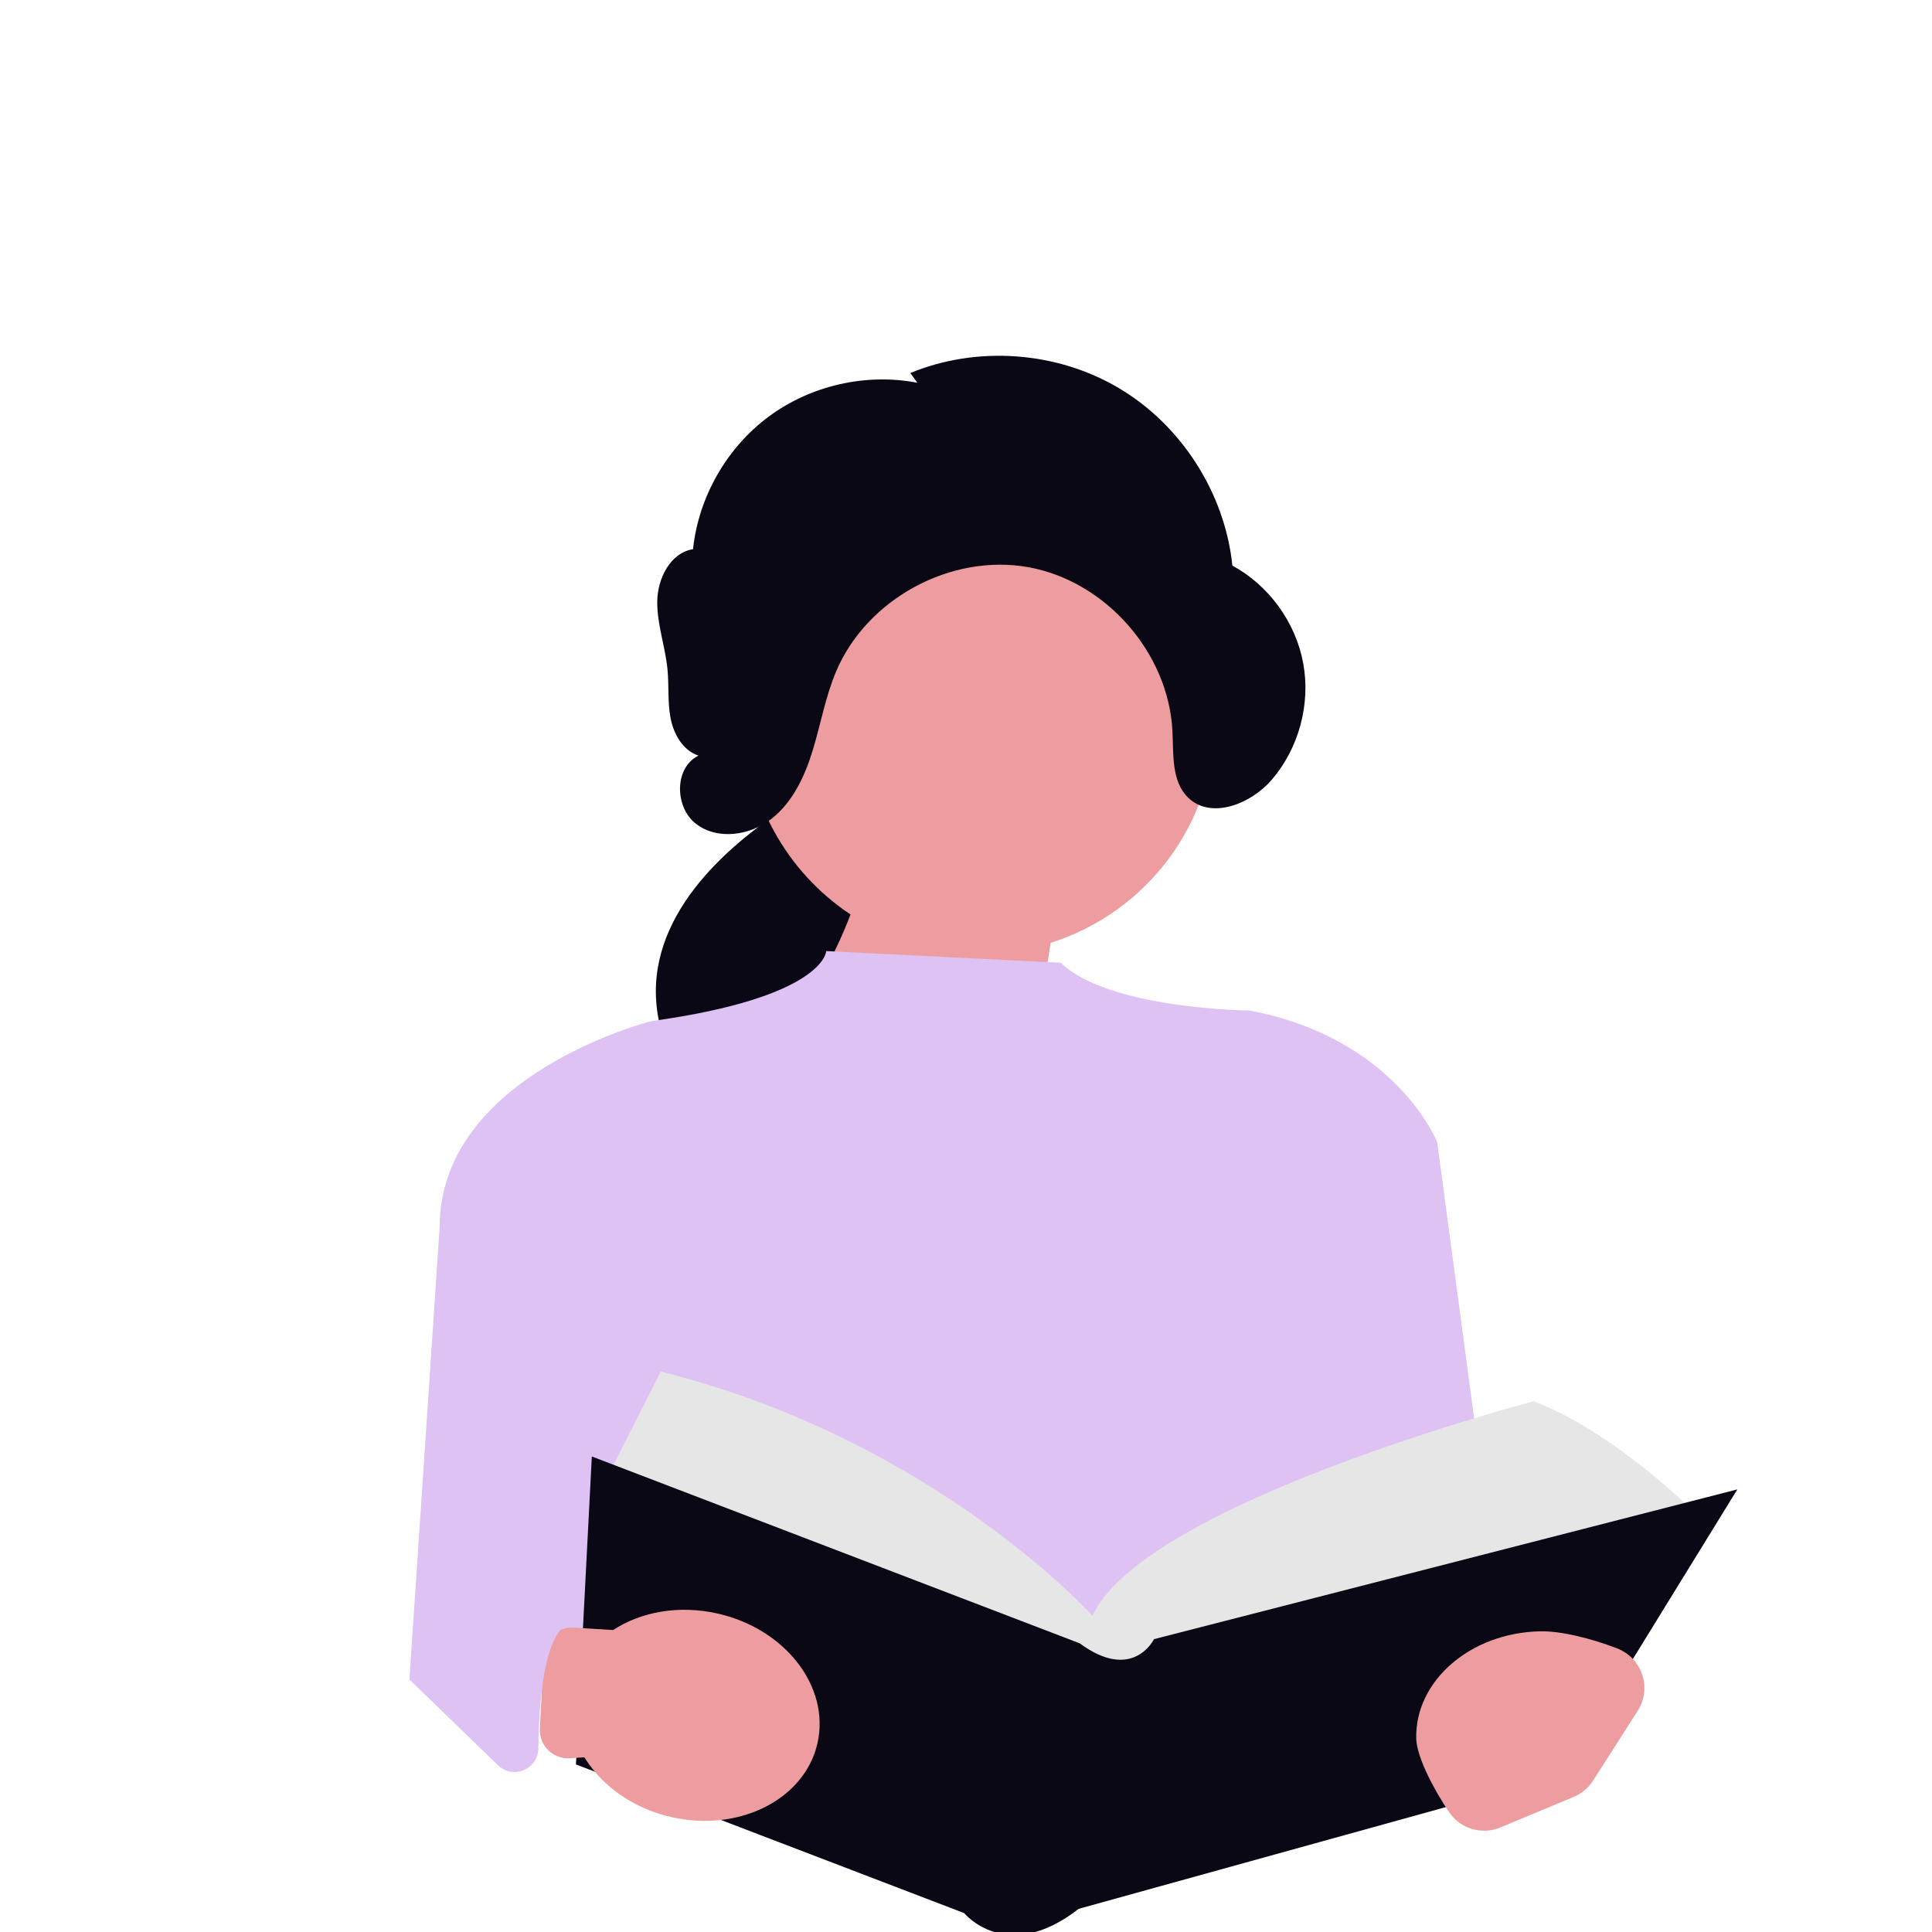 <?xml version="1.0" encoding="utf-8"?>
<svg xmlns="http://www.w3.org/2000/svg" viewBox="0 0 500 500">
  <path d="M 219.151 200.31 C 219.151 200.31 130.687 238.822 190.484 296.019 C 250.281 353.215 264.324 237.928 264.324 237.928 L 219.151 200.31 Z" fill="#090814" style="stroke-width: 0.634;"/>
  <path d="M 192.878 185.92 C 192.878 152.306 220.098 125.057 253.675 125.057 C 287.253 125.057 314.473 152.306 314.473 185.92 C 314.473 213.182 296.568 236.253 271.89 244.002 L 260.137 321.761 L 200.221 271.777 C 200.221 271.777 213.165 255.271 220.106 236.661 C 203.7 225.761 192.878 207.11 192.878 185.92 Z" fill="#ed9da0" style="stroke-width: 0.634;"/>
  <path d="M 274.5 249.156 L 213.835 246.133 C 213.835 246.133 213.459 258.066 168.542 264.27 C 168.542 264.27 113.823 278.076 113.783 317.556 L 105.956 434.646 L 390.614 435.196 L 371.948 295.597 C 371.948 295.597 361.278 268.646 323.361 261.522 C 323.361 261.522 287.025 261.226 274.5 249.156 Z" style="stroke-width: 0.634; fill: rgb(221, 194, 243);"/>
  <path d="M 282.735 418.158 C 282.735 418.158 241.87 372.658 171.013 354.954 L 156.657 383.258 L 286.421 437.785 L 439.163 392.018 C 439.163 392.018 418.237 370.735 396.928 362.649 C 396.928 362.649 296.084 389.009 282.735 418.158 Z" fill="#e6e6e6" style="stroke-width: 0.634;"/>
  <path d="M 449.626 385.454 L 422.203 429.972 L 404.082 459.379 L 374.93 467.466 L 279.16 494.004 C 260.533 508.546 249.514 495.104 249.514 495.104 L 186.565 471.003 L 153.942 458.501 L 149.051 456.633 L 149.175 454.321 L 150.965 419.535 L 153.164 376.934 L 279.445 425.298 C 293.205 435.45 298.653 424.21 298.653 424.21 L 449.626 385.454 Z" fill="#090814" style="stroke-width: 0.634;"/>
  <path d="M 423.832 442.765 L 412.292 460.816 C 411.089 462.698 409.34 464.167 407.279 465.027 L 388.307 472.94 C 383.503 474.944 377.953 473.295 375.03 468.984 C 370.778 462.712 366.626 454.506 366.518 449.931 C 366.184 435.017 380.501 422.59 398.499 422.182 C 403.894 422.052 411.725 423.982 418.514 426.605 C 424.995 429.108 427.576 436.908 423.832 442.765 Z" fill="#ed9da0" style="stroke-width: 0.634;"/>
  <path d="M 211.567 451.118 C 209.097 462.062 198.918 469.618 186.565 471.003 C 182.489 471.473 178.178 471.262 173.818 470.273 C 165.542 468.406 158.599 464.078 153.942 458.501 C 152.93 457.313 152.027 456.077 151.249 454.791 L 147.474 455.033 C 143.117 455.312 139.49 451.726 139.714 447.361 L 140.704 428.143 C 140.913 424.083 144.389 420.974 148.442 421.222 L 158.674 421.848 C 165.863 417.149 175.67 415.306 185.713 417.581 C 203.279 421.551 214.853 436.563 211.567 451.118 Z" fill="#ed9da0" style="stroke-width: 0.634;"/>
  <path d="M 105.956 434.646 L 128.868 456.843 C 132.757 460.61 139.267 457.902 139.324 452.485 C 139.479 437.664 141.408 417.377 150.965 419.535 L 110.749 411.772 L 105.956 434.646 Z" style="stroke-width: 0.634; fill: rgb(221, 194, 243);"/>
  <path d="M 237.416 99.056 C 224.121 96.493 209.81 99.753 198.933 107.822 C 188.055 115.892 180.774 128.649 179.354 142.128 C 173.485 143.062 170.162 149.714 170.096 155.664 C 170.029 161.613 172.19 167.361 172.752 173.285 C 173.151 177.484 172.744 181.762 173.552 185.902 C 174.361 190.042 176.766 194.252 180.774 195.555 C 174.438 198.648 174.556 208.958 180.162 213.236 C 185.768 217.514 194.223 216.227 199.748 211.844 C 205.272 207.461 208.361 200.695 210.405 193.942 C 212.449 187.188 213.662 180.158 216.427 173.667 C 224.395 154.957 246.094 143.211 266.096 146.781 C 286.098 150.35 302.406 168.878 303.426 189.191 C 303.728 195.216 303.135 202.113 307.418 206.357 C 313.325 212.209 323.705 208.116 329.124 201.808 C 336.136 193.646 339.217 182.244 337.272 171.657 C 335.327 161.069 328.396 151.51 318.942 146.379 C 317.01 127.691 305.856 110.184 289.745 100.549 C 273.633 90.914 252.947 89.381 235.594 96.537" fill="#090814" style="stroke-width: 0.634;"/>
</svg>